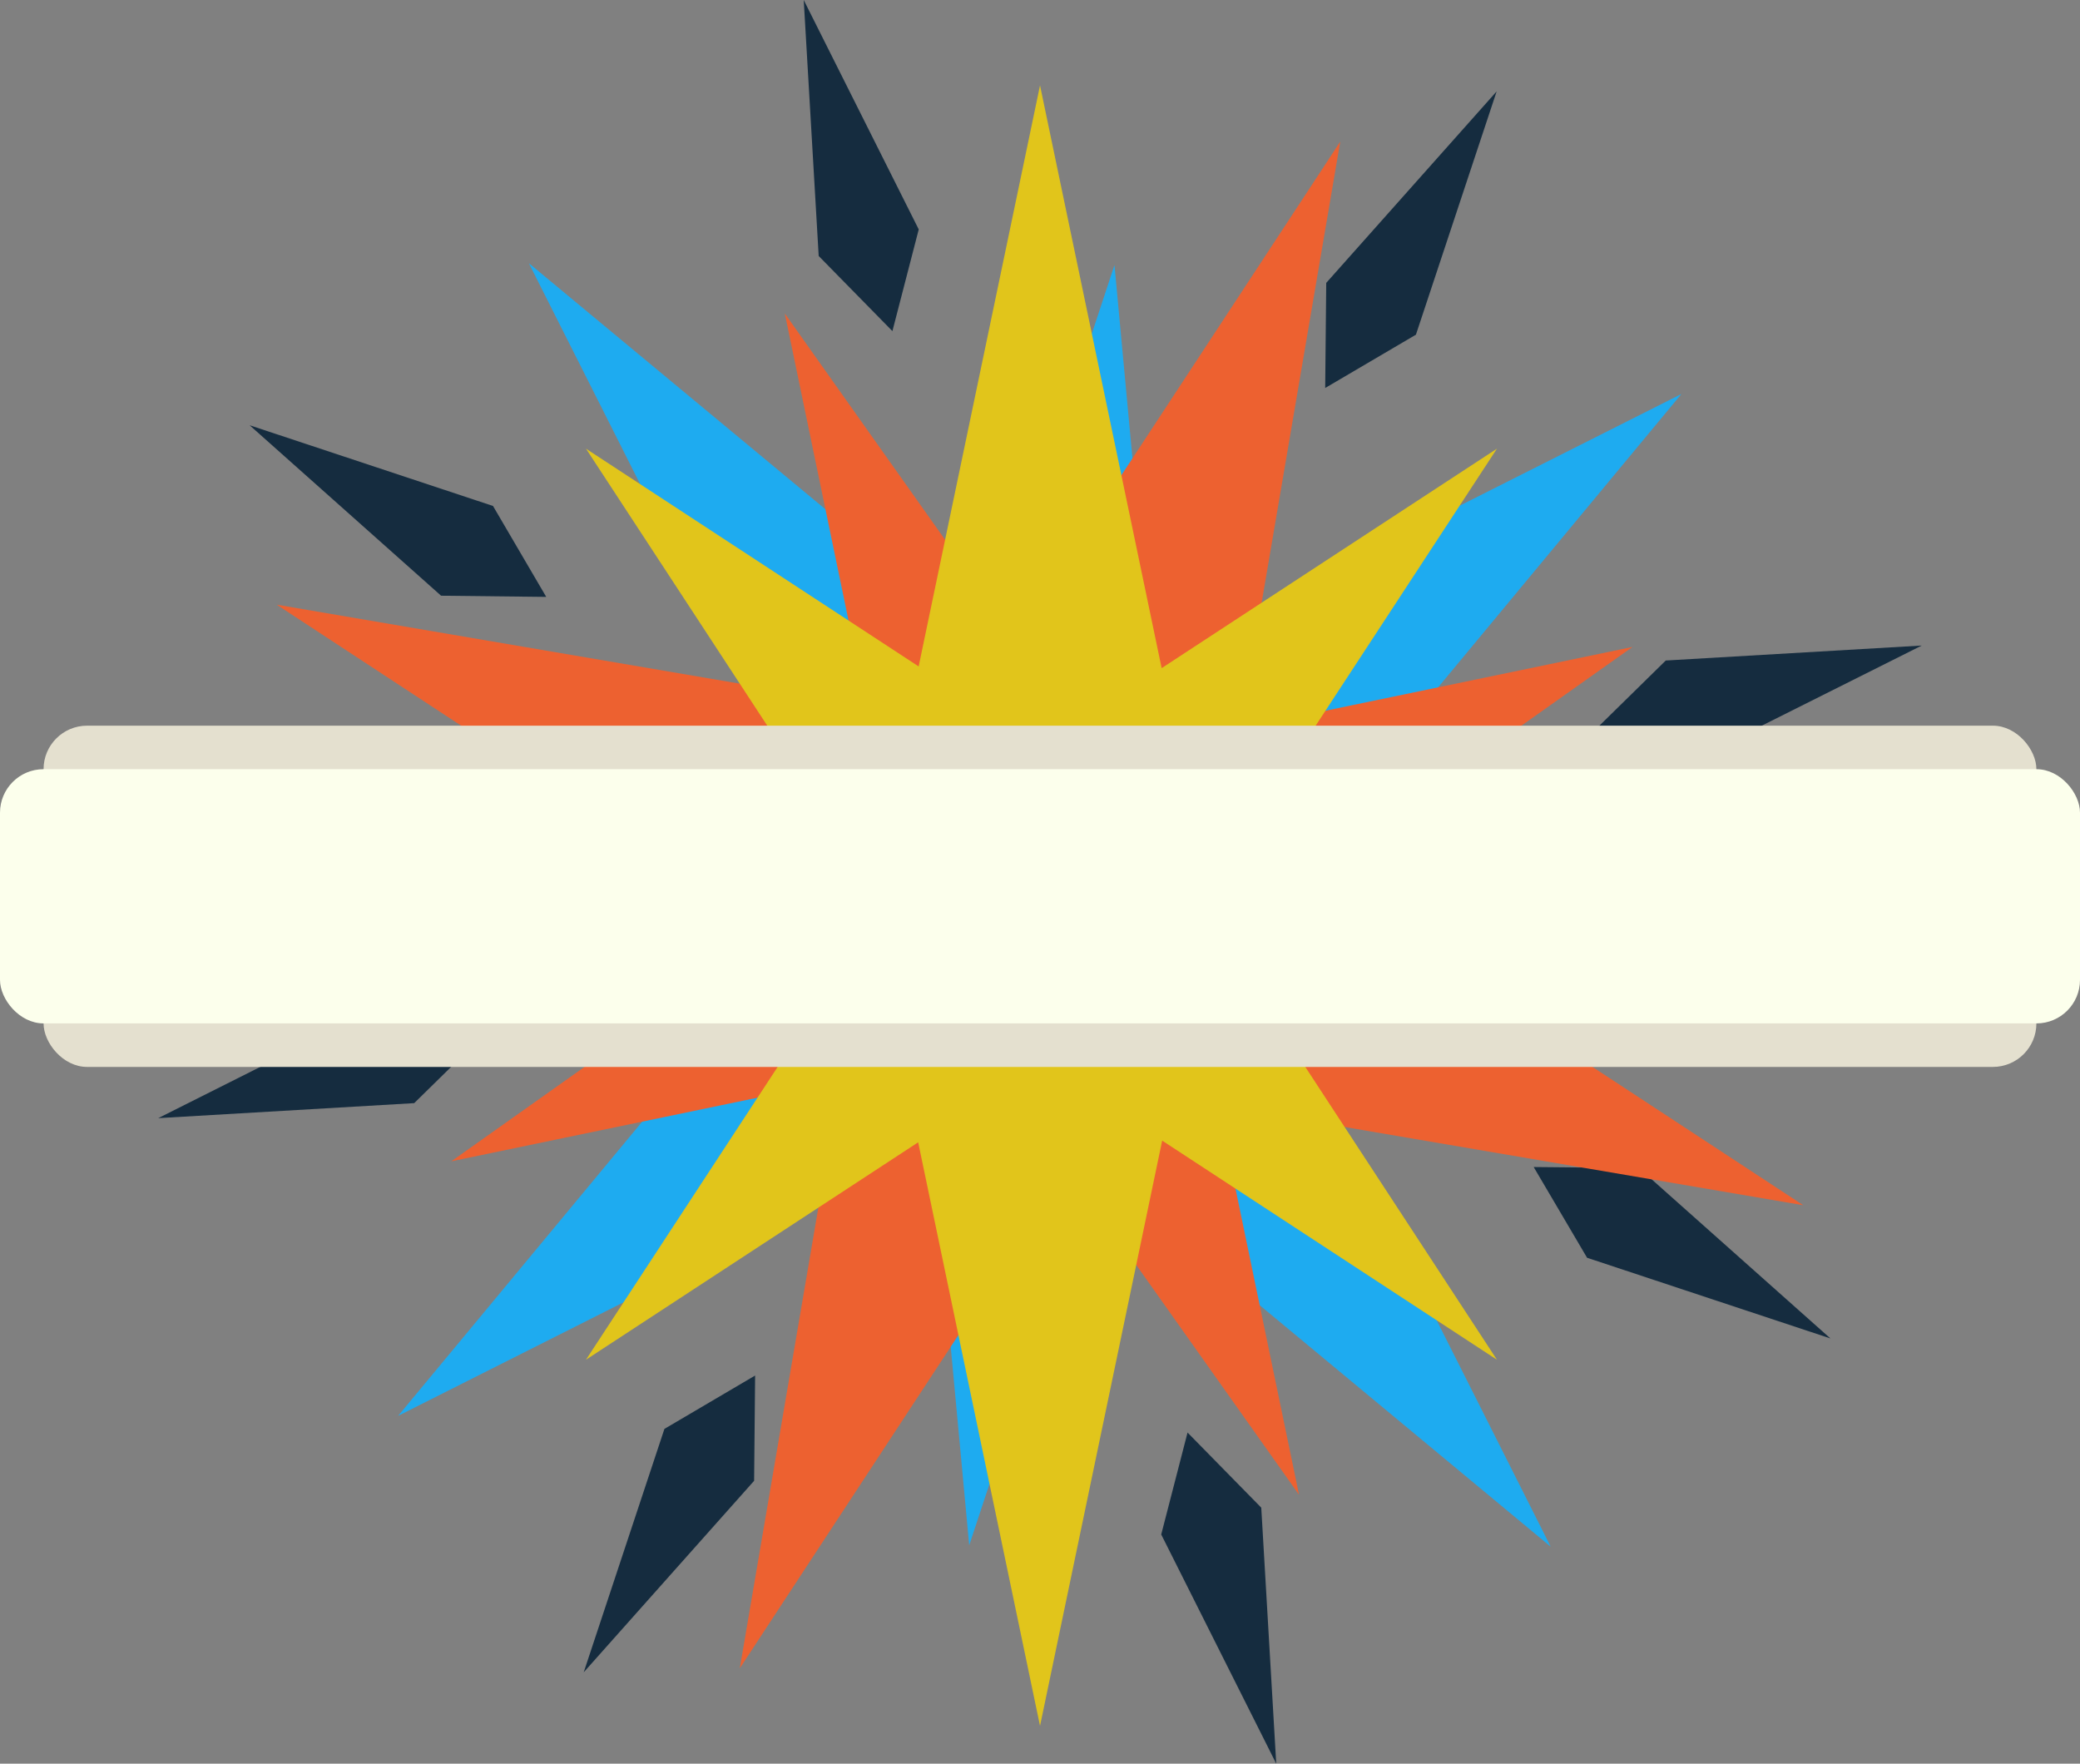 <svg id="Layer_1" data-name="Layer 1" xmlns="http://www.w3.org/2000/svg" viewBox="0 0 477.97 405.24"><rect x="0" y="0" width="477.97" height="405.24" fill="#808080" stroke="none"/><defs><style>.cls-1{fill:#152c3f;}.cls-2{fill:#1eabf0;}.cls-3{fill:#ed6130;}.cls-4{fill:#e1c51b;}.cls-5{fill:#e4e0cf;}.cls-6{fill:#fcffec;}</style></defs><title>nav-select</title><path id="Rectangle_2_copy_4" data-name="Rectangle 2 copy 4" class="cls-1" d="M272.89,329.16l16.94,17.26,3.44,58.82-26.43-52.66ZM205.07,76.08L188.13,58.82,184.69,0l26.43,52.71ZM112.44,236.53L95.18,253.47l-58.82,3.45L89,230.49Zm253.08-67.82,17.26-16.94,58.82-3.44-52.66,26.38Zm-192,147.35-0.23,24.19-39.16,44,18.55-55.93Zm131-226.91L304.76,65l39.16-44-18.55,55.9Zm-179,48-24.16-.27-44-39.17,55.93,18.55Zm226.91,131,24.19,0.23,44,39.16L364.7,289Z"/><polygon class="cls-2" points="294.81 233.21 386.49 224.67 299.05 195.81 386.38 90.53 264.56 151.89 256.1 60.9 227.28 148.21 121.53 60.48 183.16 182.84 92.33 191.3 178.96 219.89 91.48 325.33 214.19 263.53 222.72 355.07 251.37 268.29 356.33 355.38 294.81 233.21"/><polygon class="cls-3" points="279.94 254 414.38 276.93 300.01 201.89 375.14 148.65 284.99 167.38 307.98 32.54 233.16 146.58 180.34 72.03 199.03 162.04 63.59 138.94 178.15 214.09 103.7 266.84 193.03 248.28 170 383.33 245.37 268.45 298.51 343.46 279.94 254"/><polygon class="cls-4" points="293.94 235.97 427.46 208.1 293.56 180.14 343.99 103.09 266.94 153.52 238.99 19.62 211.1 153.13 134.65 103.09 185 180.01 50.51 208.1 184.62 236.1 134.65 312.43 210.99 262.47 238.99 396.57 267.06 262.08 343.99 312.43 293.94 235.97"/><rect id="Rounded_Rectangle_1" data-name="Rounded Rectangle 1" class="cls-5" x="10.01" y="166.74" width="457.94" height="78.41" rx="10" ry="10"/><rect id="Rounded_Rectangle_1_copy" data-name="Rounded Rectangle 1 copy" class="cls-6" y="176.74" width="477.97" height="58.41" rx="10" ry="10"/></svg>